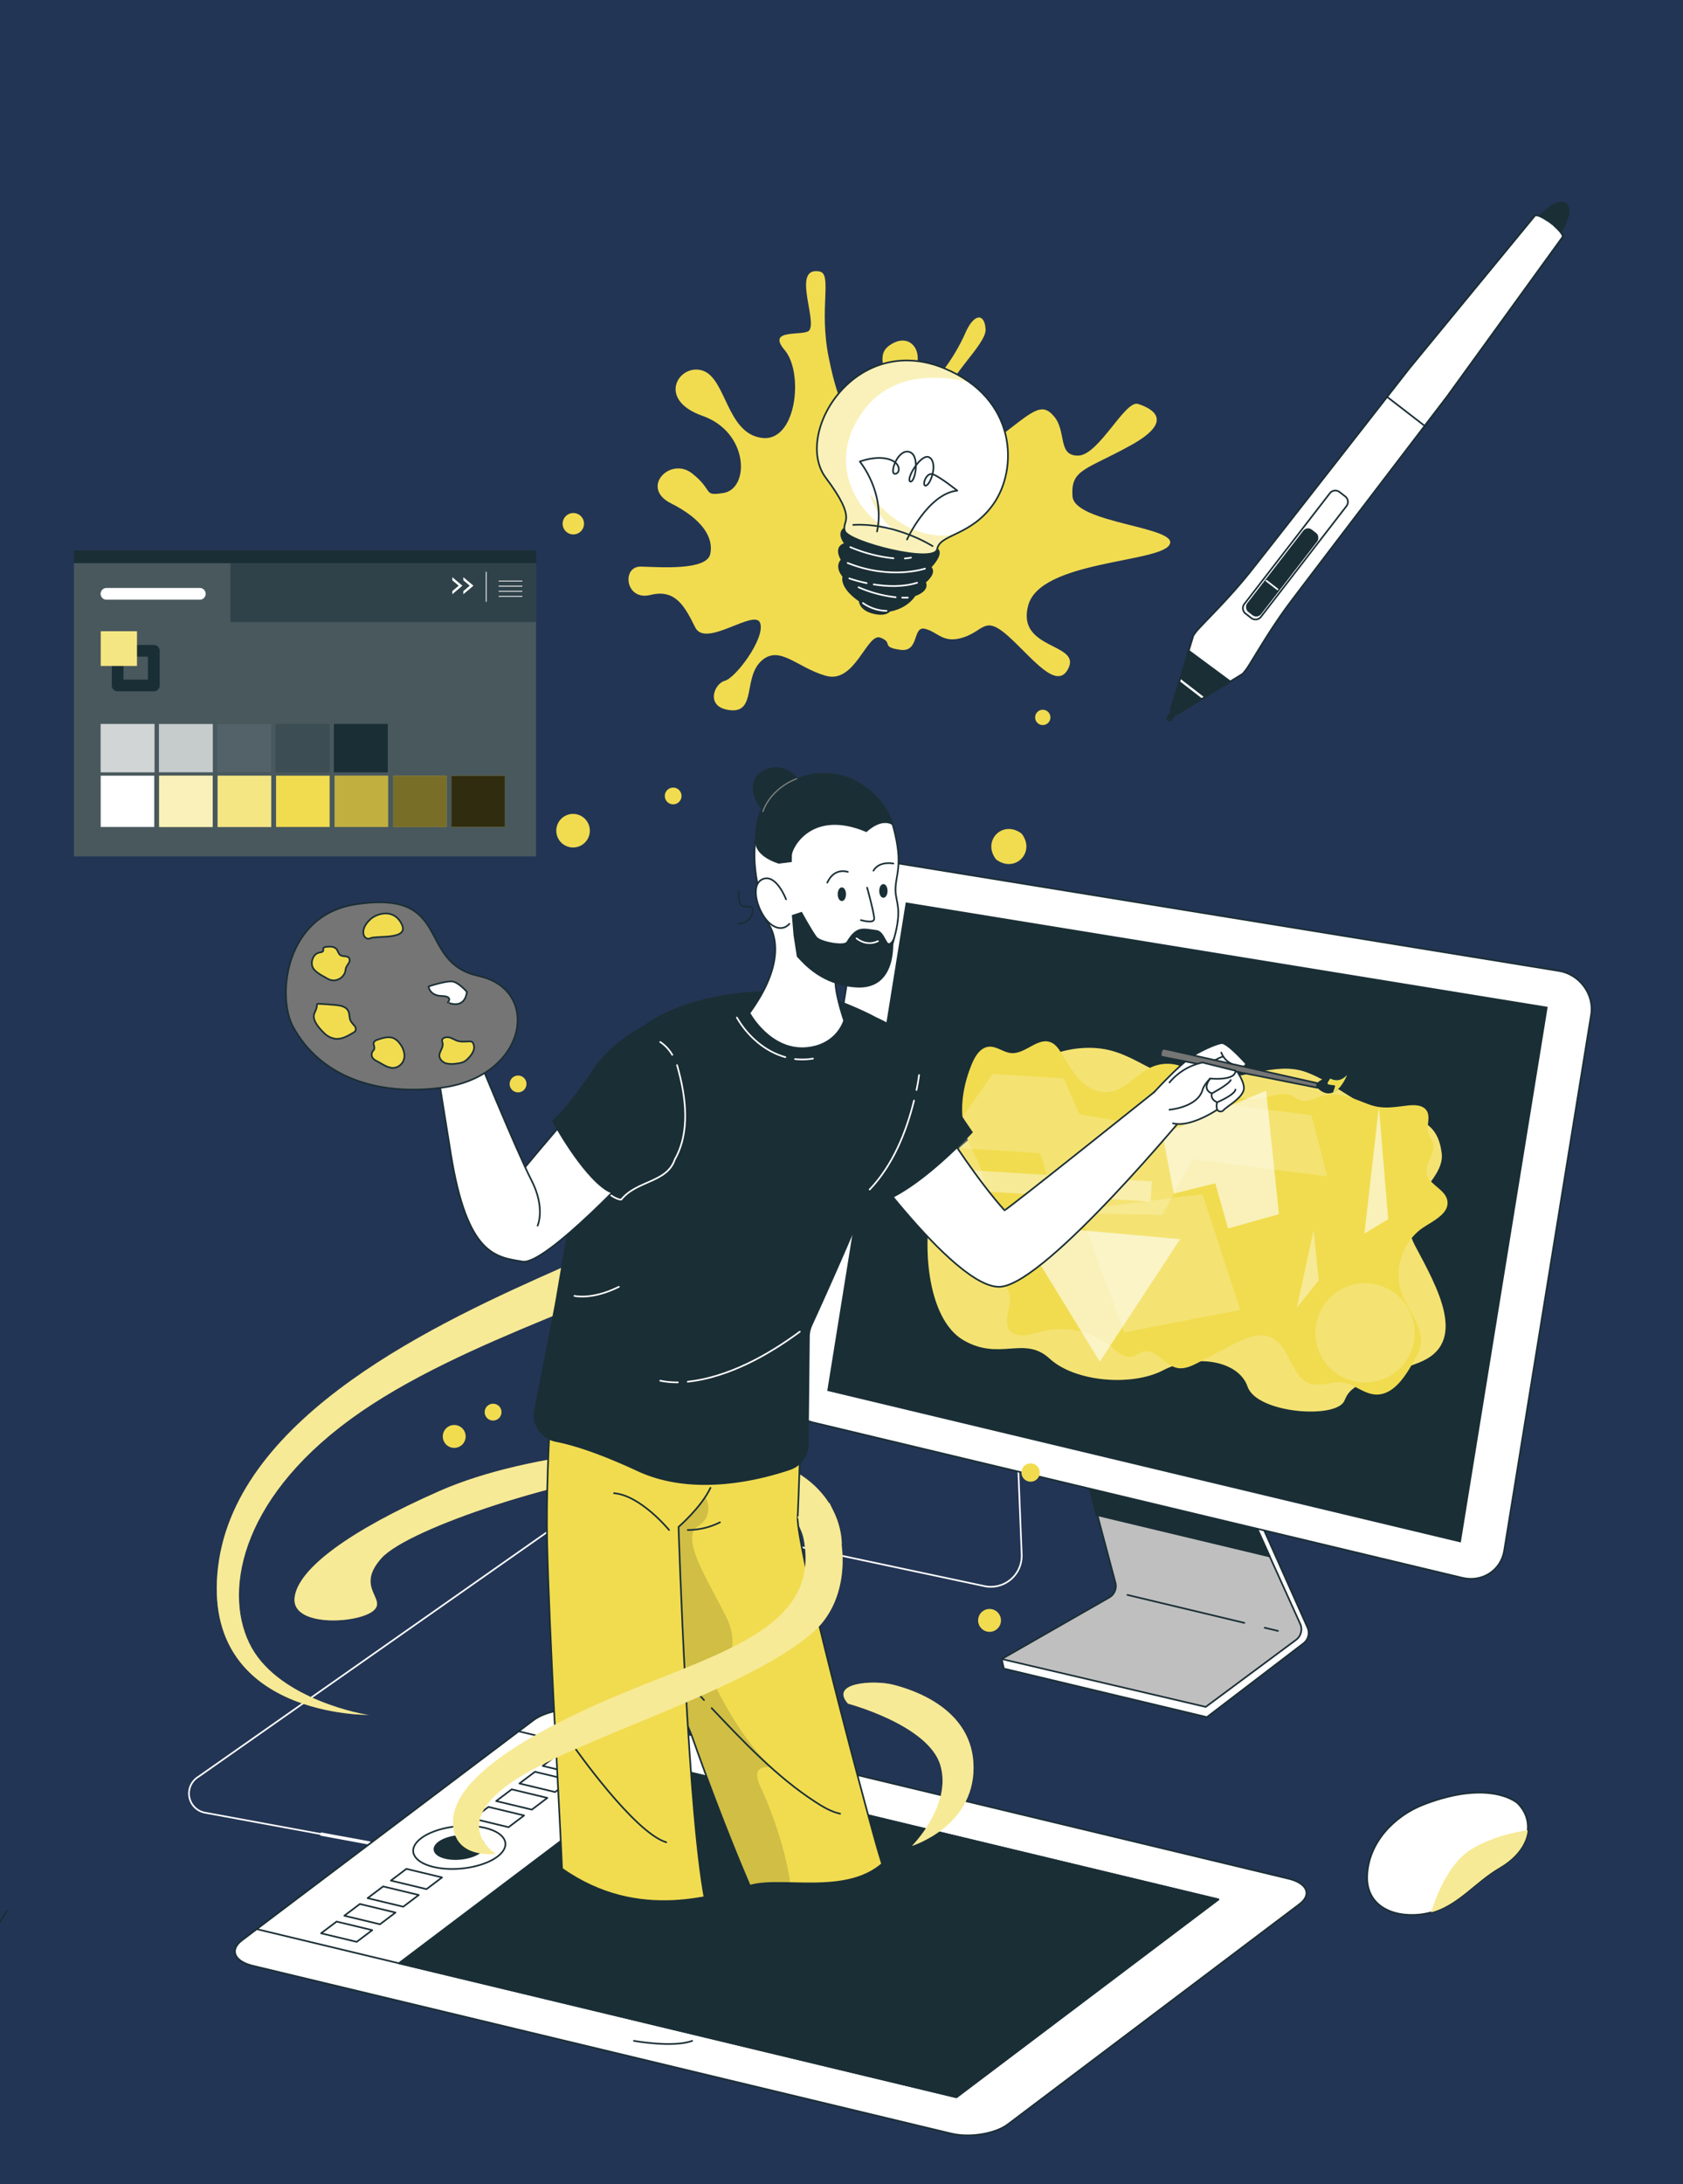 <svg id="Слой_1" data-name="Слой 1" xmlns="http://www.w3.org/2000/svg" xmlns:xlink="http://www.w3.org/1999/xlink" viewBox="0 0 1014.55 1315.75"><rect x="0" y="0" width="1014.55" height="1315.75" fill="#333333" stroke="none"/><defs><style>.cls-1,.cls-2,.cls-32{fill:#f1dc50;}.cls-2,.cls-28,.cls-3,.cls-6,.cls-7,.cls-8{stroke:#1a2e35;}.cls-10,.cls-2,.cls-24,.cls-28,.cls-3,.cls-6,.cls-7,.cls-8,.cls-9{stroke-linecap:round;stroke-linejoin:round;}.cls-12,.cls-13,.cls-14,.cls-15,.cls-16,.cls-20,.cls-21,.cls-22,.cls-3,.cls-5{fill:#fff;}.cls-4{fill:#233554;}.cls-32,.cls-5{opacity:0.4;}.cls-6{fill:#bfbfbf;}.cls-10,.cls-24,.cls-30,.cls-7,.cls-9{fill:none;}.cls-11,.cls-8{fill:#1a2e35;}.cls-10,.cls-24,.cls-9{stroke:#fff;}.cls-10{stroke-width:2px;}.cls-12{opacity:0.1;}.cls-13,.cls-19,.cls-27{opacity:0.2;}.cls-14{opacity:0.75;}.cls-15{opacity:0.15;}.cls-16{opacity:0.25;}.cls-17{clip-path:url(#clip-path);}.cls-18{opacity:0.5;}.cls-20{opacity:0.3;}.cls-21{opacity:0.6;}.cls-23{opacity:0.8;}.cls-24{stroke-width:0.5px;}.cls-25{fill:#3696e6;}.cls-26{clip-path:url(#clip-path-2);}.cls-27{fill-opacity:0.7;}.cls-28{fill:#757575;}.cls-29{fill:#5ae4a7;}.cls-30{stroke:gray;stroke-miterlimit:10;stroke-width:0.75px;}.cls-31{clip-path:url(#clip-path-3);}</style><clipPath id="clip-path"><rect class="cls-1" x="236.95" y="467.28" width="32.29" height="30.9"/></clipPath><clipPath id="clip-path-2"><path class="cls-2" d="M553.53,1221.55s-22.72,11-41.19,7l-6.91-12.21s-17.47-14.48-34.84-43.06a234,234,0,0,1-13.08-24.85c-20.34-45-40.47-102.75-40.47-102.75L371.18,934.25l-2.4-5.86L350.91,876.2l131.94-20.42s-1.07,38.83-2,58,42.68,181.58,48.44,201,24.24,75.57,19.62,93.66Z"/></clipPath><clipPath id="clip-path-3"><path class="cls-3" d="M569.38,221.94c43.86,18.23,44.42,60.67,29.37,81.85-13.71,19.28-32.18,17.82-33.8,27s-53.22-4.22-55.62-10.82,8.31-5.71-11.52-32.16S515.51,199.56,569.38,221.94Z"/></clipPath></defs><rect class="cls-4" x="-2.05" y="-4.36" width="1023" height="1320"/><path class="cls-3" d="M914.81,1086.22s-16.14-14.72-56.5.81c-17.71,6.81-33.15,22.7-34.14,42.46-.92,18.47,15.08,25.48,31.26,23.9,21.22-2.06,31.43-18.39,48.51-28.35C922.57,1114.17,925.68,1097.09,914.81,1086.22Z"/><path class="cls-1" d="M887.74,1113.56c-15,8.68-22.78,31.13-25,38.46,16.49-4.6,26.19-18.24,41.18-27,10.64-6.21,16.2-14.45,17-22.39C914,1103.58,900.39,1106.23,887.74,1113.56Z"/><path class="cls-5" d="M887.74,1113.56c-15,8.68-22.78,31.13-25,38.46,16.49-4.6,26.19-18.24,41.18-27,10.64-6.21,16.2-14.45,17-22.39C914,1103.58,900.39,1106.23,887.74,1113.56Z"/><path class="cls-3" d="M659.13,883.62l20.53,77.19a7.93,7.93,0,0,1-4,8.91l-71.82,29.7,1.32,5.78,122.37,29.22,58.13-44.37a7.94,7.94,0,0,0,2.5-9.65l-40.61-91Z"/><path class="cls-6" d="M651.9,876.4l20.53,77.18a7.93,7.93,0,0,1-4,8.91l-64.59,36.93,123,28.84,54.45-40.4a7.94,7.94,0,0,0,2.5-9.65l-43.49-96.05Z"/><line class="cls-7" x1="762.37" y1="980.57" x2="770.39" y2="982.48"/><line class="cls-7" x1="679.66" y1="960.81" x2="750.12" y2="977.64"/><polygon class="cls-8" points="740.33 882.16 651.9 876.39 660.9 912.63 765.45 937.64 740.33 882.16"/><path class="cls-9" d="M193.87,1104.94,123.6,1092a11.77,11.77,0,0,1-4-21.65L344,913a38,38,0,0,1,28.68-4.43L592.9,955.38a18.66,18.66,0,0,0,23-18.88l-2.42-60.61"/><line class="cls-10" x1="222.67" y1="1110.24" x2="193.87" y2="1104.94"/><path class="cls-3" d="M543,520.39l396.72,64.5c12.52,2,21.43,14.15,19.43,26.44L906.76,934.16c-1.93,11.85-13.26,19.2-25.22,16.34L490,856.89c-11.75-2.81-19.69-14.43-17.82-26.08l47.23-293.73C521.23,525.84,531.57,518.52,543,520.39Z"/><polygon class="cls-11" points="546 543.62 932.98 606.54 880.6 929.2 498.69 837.88 546 543.62"/><path class="cls-3" d="M573.23,1285.25l-420.75-101c-11.31-2.72-14.28-9.6-6.62-15.38l175.73-132.61c7.66-5.77,23-8.26,34.35-5.54l420.75,101c11.31,2.72,14.28,9.61,6.62,15.38L607.58,1279.71C599.92,1285.49,584.54,1288,573.23,1285.25Z"/><polygon class="cls-3" points="154.76 1162.13 576.57 1263.41 734.5 1144.24 312.69 1042.96 154.76 1162.13"/><polygon class="cls-8" points="240.42 1182.7 576.57 1263.41 734.5 1144.24 398.35 1063.53 240.42 1182.7"/><path class="cls-3" d="M299.9,1118.43c8.61-6.49,5.28-14.23-7.44-17.28s-30-.27-38.61,6.23-5.28,14.23,7.44,17.29S291.29,1124.93,299.9,1118.43Z"/><path class="cls-8" d="M289.29,1115.89c4.64-3.5,2.85-7.68-4-9.33s-16.18-.14-20.82,3.37-2.85,7.67,4,9.32S284.65,1119.39,289.29,1115.89Z"/><polygon class="cls-3" points="348.66 1068.97 327.17 1063.81 336.52 1056.75 358.01 1061.91 348.66 1068.97"/><polygon class="cls-3" points="334.63 1079.55 313.14 1074.39 322.49 1067.34 343.98 1072.49 334.63 1079.55"/><polygon class="cls-3" points="320.6 1090.14 299.11 1084.98 308.46 1077.92 329.95 1083.08 320.6 1090.14"/><polygon class="cls-3" points="306.58 1100.72 285.09 1095.56 294.44 1088.51 315.93 1093.66 306.58 1100.72"/><polygon class="cls-3" points="257.12 1138.04 235.63 1132.88 244.98 1125.83 266.47 1130.98 257.12 1138.04"/><polygon class="cls-3" points="243.09 1148.63 221.6 1143.47 230.95 1136.41 252.44 1141.57 243.09 1148.63"/><polygon class="cls-3" points="229.06 1159.21 207.57 1154.05 216.93 1146.99 238.41 1152.15 229.06 1159.21"/><polygon class="cls-3" points="215.04 1169.8 193.55 1164.64 202.9 1157.58 224.39 1162.74 215.04 1169.8"/><rect class="cls-11" x="44.55" y="331.53" width="278.62" height="184.4"/><rect class="cls-12" x="138.95" y="339.24" width="184.22" height="35.46"/><polygon class="cls-13" points="138.95 374.7 138.95 339.24 44.55 339.24 44.55 515.93 323.17 515.93 323.17 374.7 138.95 374.7"/><rect class="cls-11" x="201.28" y="436.11" width="32.5" height="29.16"/><rect class="cls-11" x="95.81" y="436.11" width="32.5" height="29.16"/><rect class="cls-14" x="95.81" y="436.11" width="32.5" height="29.16"/><rect class="cls-14" x="60.66" y="436.11" width="32.5" height="29.16"/><rect class="cls-11" x="166.12" y="436.11" width="32.5" height="29.16"/><rect class="cls-15" x="166.12" y="436.11" width="32.5" height="29.16"/><rect class="cls-11" x="130.97" y="436.11" width="32.5" height="29.16"/><rect class="cls-16" x="130.97" y="436.11" width="32.5" height="29.16"/><rect class="cls-1" x="236.95" y="467.28" width="32.29" height="30.9"/><g class="cls-17"><rect class="cls-18" x="236.95" y="467.28" width="32.29" height="30.9"/></g><rect class="cls-1" x="201.68" y="467.28" width="32.29" height="30.9"/><rect class="cls-19" x="201.68" y="467.28" width="32.29" height="30.9"/><rect class="cls-1" x="166.43" y="467.28" width="32.29" height="30.9"/><rect class="cls-1" x="131.19" y="467.28" width="32.29" height="30.9"/><rect class="cls-20" x="131.19" y="467.28" width="32.29" height="31"/><rect class="cls-1" x="95.94" y="467.28" width="32.29" height="30.9"/><rect class="cls-21" x="95.94" y="467.28" width="32.29" height="30.9"/><rect class="cls-22" x="60.7" y="467.28" width="32.29" height="30.9"/><rect class="cls-1" x="272.03" y="467.28" width="32.29" height="30.9"/><rect class="cls-23" x="272.03" y="467.28" width="32.29" height="30.9"/><path class="cls-11" d="M92.73,416.45H70.92a3.53,3.53,0,0,1-3.53-3.53V392.05a3.53,3.53,0,0,1,3.53-3.53H92.73a3.53,3.53,0,0,1,3.53,3.53v20.87A3.53,3.53,0,0,1,92.73,416.45Zm-18.28-7.06H89.2V395.57H74.45Z"/><rect class="cls-1" x="60.75" y="380.28" width="21.81" height="20.88"/><rect class="cls-20" x="60.75" y="380.28" width="21.81" height="20.88"/><path class="cls-22" d="M120.45,361.27H64.18a3.53,3.53,0,0,1,0-7.06h56.27a3.53,3.53,0,1,1,0,7.06Z"/><polygon class="cls-22" points="272.66 347.72 272.66 349.59 276.52 352.84 272.66 356.1 272.66 357.97 278.74 352.84 272.66 347.72"/><polygon class="cls-22" points="279.32 347.72 279.32 349.59 283.18 352.84 279.32 356.1 279.32 357.97 285.4 352.84 279.32 347.72"/><line class="cls-24" x1="293.11" y1="344.64" x2="293.11" y2="362.36"/><line class="cls-24" x1="300.82" y1="350.03" x2="314.69" y2="350.03"/><line class="cls-24" x1="300.82" y1="353.11" x2="314.69" y2="353.11"/><line class="cls-24" x1="300.82" y1="356.2" x2="314.69" y2="356.2"/><line class="cls-24" x1="300.82" y1="359.28" x2="314.69" y2="359.28"/><path class="cls-1" d="M507.42,930.4s1.84-40.43-52.37-53.29c-45.32-10.75-136-2.75-190.19,21.13s-85.45,46.86-87.29,64.32,36.75,15.62,46.86,8.27-11-13.78,5.51-32.16,113-49.61,164.47-53.29,89.12,20.21,91,46.86"/><path class="cls-5" d="M507.42,930.4s1.84-40.43-52.37-53.29c-45.32-10.75-136-2.75-190.19,21.13s-85.45,46.86-87.29,64.32,36.75,15.62,46.86,8.27-11-13.78,5.51-32.16,113-49.61,164.47-53.29,89.12,20.21,91,46.86"/><line class="cls-7" x1="4.15" y1="1151.18" x2="-5.57" y2="1166.44"/><path class="cls-1" d="M222.47,1033.07c2.75,0-102,2.75-91-89.13S265.65,796,338.23,763.86s95.56-79,92.8-96.47,11-30.32,18.38-2.76,7.35,57-27.57,85.45-142.41,55.13-210.4,104.74S134.26,961.4,151.72,992.64,219.71,1033.07,222.47,1033.07Z"/><path class="cls-5" d="M222.47,1033.07c2.75,0-102,2.75-91-89.13S265.65,796,338.23,763.86s95.56-79,92.8-96.47,11-30.32,18.38-2.76,7.35,57-27.57,85.45-142.41,55.13-210.4,104.74S134.26,961.4,151.72,992.64,219.71,1033.07,222.47,1033.07Z"/><path class="cls-1" d="M355.57,500.41a10.11,10.11,0,1,1-10.1-10.1A10.11,10.11,0,0,1,355.57,500.41Z"/><circle class="cls-1" cx="405.8" cy="479.5" r="5.05"/><path class="cls-1" d="M615.9,502.21c8.61,11.31-4.17,24.09-15.48,15.48h0C591.8,506.38,604.59,493.59,615.9,502.21Z"/><path class="cls-1" d="M633.21,432.18a4.6,4.6,0,1,1-4.6-4.6A4.59,4.59,0,0,1,633.21,432.18Z"/><path class="cls-1" d="M352.06,315.49a6.44,6.44,0,1,1-6.44-6.43A6.43,6.43,0,0,1,352.06,315.49Z"/><path class="cls-1" d="M317.36,652.93a5.06,5.06,0,1,1-5.05-5A5,5,0,0,1,317.36,652.93Z"/><path class="cls-1" d="M302.3,850.63a5.06,5.06,0,1,1-5.05-5A5,5,0,0,1,302.3,850.63Z"/><path class="cls-1" d="M280.71,865.33a6.89,6.89,0,1,1-6.89-6.89A6.89,6.89,0,0,1,280.71,865.33Z"/><path class="cls-1" d="M626.8,887.06a5.52,5.52,0,1,1-5.51-5.51A5.51,5.51,0,0,1,626.8,887.06Z"/><circle class="cls-1" cx="596.52" cy="976.15" r="6.89"/><path class="cls-25" d="M527.09,1123.11a6.9,6.9,0,1,1-6.9-6.89A6.9,6.9,0,0,1,527.09,1123.11Z"/><rect class="cls-8" x="705.65" y="425.48" width="2.73" height="9.16" rx="0.89" transform="translate(410.48 -342.53) rotate(37.69)"/><path class="cls-8" d="M937.92,143.45c.33-.4.66-.8,1-1.22,6.22-8,8.47-16.75,5-19.42s-11.3,1.69-17.52,9.75c-.33.41-.64.83-.94,1.25Z"/><path class="cls-3" d="M752.12,402c4.56-7,13.56-23,25.22-38.58s94.8-124.32,94.8-124.32L942,142.68s.83-1.48-5.12-6.71l.08-.1c-.67-.52-1.3-1-1.89-1.43L933.23,133l-.08.11c-6.56-4.45-7.78-3.26-7.78-3.26l-75.63,91.93s-84.19,107.88-96.38,123.11-25.39,28-31,34.13a28,28,0,0,0-3,3.93l-13.6,44.63,1.49,1.14.61.47,1.48,1.15,39.75-24.42A32.93,32.93,0,0,0,752.12,402Z"/><polygon class="cls-8" points="716.59 392.02 705.76 427.55 707.25 428.69 707.86 429.16 709.34 430.31 741.58 410.5 716.59 392.02"/><path class="cls-3" d="M754.32,372.33l-3.45-2.67a4.15,4.15,0,0,1-.75-5.82l51.54-66.71a4.16,4.16,0,0,1,5.83-.74l3.45,2.66a4.16,4.16,0,0,1,.74,5.83l-51.54,66.7A4.15,4.15,0,0,1,754.32,372.33Z"/><rect class="cls-8" x="768.14" y="314.01" width="9.61" height="61.65" rx="3.15" transform="translate(372.1 -400.61) rotate(37.69)"/><line class="cls-9" x1="763.43" y1="349.86" x2="770.11" y2="355.02"/><path class="cls-3" d="M858.79,256.52l13.35-17.45L942,142.68s.83-1.48-5.12-6.71l.08-.1c-.67-.52-1.3-1-1.89-1.43L933.23,133l-.08.11c-6.56-4.45-7.78-3.26-7.78-3.26l-75.63,91.93s-5.34,6.85-13.53,17.32Z"/><polygon class="cls-3" points="726.45 419.8 711.62 408.34 710.88 410.77 724.28 421.13 726.45 419.8"/><path class="cls-1" d="M787.13,645.79c17.76,6.31,32,21.93,50.66,24.74s29,6.21,31.28,24.11-29.6,30.29-16.16,55.58,32.78,58.84,2.34,70.68S815,832.32,810.47,843.7s-52.84,7.77-58.37-8.33-32-19.82-50.88-9.94-53.2,7.1-68.49-7-30,1.71-52-11.13-26.16-59.39-17.17-91.36,39.33-35.08,43.84-54.36,30.27-32.14,54-30.13,35.2,20.45,62,19.6S769.36,639.47,787.13,645.79Z"/><path class="cls-13" d="M787.13,645.79c17.76,6.31,32,21.93,50.66,24.74s29,6.21,31.28,24.11-29.6,30.29-16.16,55.58,32.78,58.84,2.34,70.68S815,832.32,810.47,843.7s-52.84,7.77-58.37-8.33-32-19.82-50.88-9.94-53.2,7.1-68.49-7-30,1.71-52-11.13-26.16-59.39-17.17-91.36,39.33-35.08,43.84-54.36,30.27-32.14,54-30.13,35.2,20.45,62,19.6S769.36,639.47,787.13,645.79Z"/><path class="cls-1" d="M829.05,840.07c9.91.63,16.94-9.15,21.9-17.75.68-1.17,1.35-2.34,2-3.5a30.87,30.87,0,0,0,2.95-6.13c3.66-11.71-6.88-22.58-11-34.15-5-14,.84-31.11,13.32-39.23,6.45-4.19,15.71-8.62,14.24-16.17-1.33-6.86-11.19-9.43-12.42-16.31-1.12-6.25,5.74-12.17,3.9-18.25-.62-2.06-2.18-3.72-2.85-5.77-1.45-4.39,1.41-9.68-1-13.62-2.3-3.74-7.66-3.67-12-3.15-8.62,1-14.75,2.25-22.85-.72-9.49-3.47-18.37-8.13-28.75-4.88-4.14,1.29-8.4,3.76-12.5,2.39-1.86-.62-3.37-2-5.15-2.79-5.74-2.68-12.31.57-18.55,1.62-7.18,1.21-14.49-.59-21.55-2.37-4.09-1-8.31-2.13-11.67-4.7-2.75-2.1-4.72-5.05-7.22-7.44a23.73,23.73,0,0,0-24.75-4.69c-9.86,4-16.91,14.74-27.54,15.44-6.47.42-12.63-3.21-17.06-7.94s-7.51-10.55-11-16c-1.54-2.43-3.31-4.92-5.95-6-7.84-3.37-15.5,7.16-24,6.43-4.7-.4-8.79-4.26-13.48-3.82-5.08.48-8.24,5.64-10.2,10.35-5.84,14.07-8.23,30.25-2.93,44.53,4,10.84,12.4,21.31,9.81,32.57-2.2,9.55-12,16.64-12,26.44-.06,10.76,11.59,18.12,13.94,28.62,3.06-3.22,8.92-2,11.59,1.58s2.81,8.4,2,12.77c-.86,4.72-2.54,10.1.36,13.94,3.93,5.19,12,2.7,18.25,1a48.93,48.93,0,0,1,43.48,9.27c3.59,3,7.66,6.74,12.2,5.66,2.36-.57,4.26-2.4,6.6-3,7.45-2.07,12.71,8,20.26,9.73,4.52,1,9.07-1.2,13.17-3.33l21-10.88c7.13-3.71,15.58-7.46,22.85-4,11.41,5.36,11.79,24.66,24,27.94,6,1.6,12.25-1.64,18.39-.92C816,833.46,821.81,839.61,829.05,840.07Z"/><polygon class="cls-13" points="724.9 719.41 650.51 728.79 677.64 802.65 747.57 789.07 724.9 719.41"/><polygon class="cls-21" points="711.38 746.5 662.98 820.27 612.24 737.55 711.38 746.5"/><rect class="cls-5" x="631.7" y="658" width="12.19" height="112.75" transform="translate(1389.73 121.33) rotate(93.5)"/><circle class="cls-13" cx="822.9" cy="802.95" r="29.87" transform="translate(-72.6 1524.04) rotate(-83.14)"/><polygon class="cls-13" points="598.34 647.02 641.17 649.63 650.69 671.31 696.43 679.1 708.46 661.52 790.54 671.8 800.04 708.58 718.84 698.35 700.7 731.86 638.09 730.71 627.07 694.62 567.7 690.99 598.34 647.02"/><polygon class="cls-21" points="831.22 666.86 822.52 743.09 836.81 734.49 831.22 666.86"/><polygon class="cls-5" points="791.85 741.22 794.91 771.32 781.79 787.72 791.85 741.22"/><polygon class="cls-21" points="763.22 657.02 770.97 731.46 740.29 740.04 732.6 712.85 707.65 719.02 700.78 683.3 763.22 657.02"/><path class="cls-1" d="M553.53,1221.55s-22.72,11-41.19,7l-6.91-12.21s-17.47-14.48-34.84-43.06a234,234,0,0,1-13.08-24.85c-20.34-45-40.47-102.75-40.47-102.75L371.18,934.25l-2.4-5.86L350.91,876.2l131.94-20.42s-1.07,38.83-2,58,42.68,181.58,48.44,201,24.24,75.57,19.62,93.66Z"/><g class="cls-26"><path class="cls-27" d="M471.78,1171.74c-.4.56-.77,1.07-1.19,1.59a234,234,0,0,1-13.08-24.85c-20.34-45-40.47-102.75-40.47-102.75L371.18,934.25l41.05-36.64,12,1.92s8.06,12.61-3.45,19.85,8,35.68,17.74,56.32-6.93,40.68-6.93,40.68S447,1048.91,466,1065c0,0-15-4-7.41,11.72S487.66,1148.92,471.78,1171.74Z"/></g><path class="cls-7" d="M553.53,1221.55s-22.72,11-41.19,7l-6.91-12.21s-17.47-14.48-34.84-43.06a234,234,0,0,1-13.08-24.85c-20.34-45-40.47-102.75-40.47-102.75L371.18,934.25l-2.4-5.86L350.91,876.2l131.94-20.42s-1.07,38.83-2,58,42.68,181.58,48.44,201,24.24,75.57,19.62,93.66Z"/><path class="cls-7" d="M516.58,1215s18,.86,25.46-5.08"/><path class="cls-3" d="M538.53,628.42s36.32,66.36,67,100.67c.52.58,91.15-71.92,91.15-71.92l20.94,10.55s-85.61,104-113.94,107.39-96.23-94.57-96.23-94.57"/><path class="cls-11" d="M528.53,613a69.56,69.56,0,0,1,32.7,29.09c12.31,21.55,25.25,40,25.25,40S556.66,714.76,532.77,724l-28.49-9.86Z"/><path class="cls-2" d="M458.63,856.41,335.82,796.35s-7.21,77.28-6,132.43,7.58,162.08,9,197,98.66,73,87.23,23.78-17-229.73-17-229.73,13.7-11.79,19.24-23.54"/><path class="cls-11" d="M334.35,786.28c7.38-41.68,22.74-147.49,56-170s92.23-22.76,115.26-13.64c45.15,17.88,45.86,26.29,38.47,60.37-6.63,30.55-46.3,117.79-54.44,135.52a16.57,16.57,0,0,0-1.5,6.68l-.68,64.91a16.36,16.36,0,0,1-11.08,15.35c-18.86,6.39-58.61,16.28-92,.81-23.67-11-39.28-15.77-49.33-17.71a16.4,16.4,0,0,1-13-19.25Z"/><path class="cls-3" d="M510.73,579.68a19,19,0,0,1-3.25,4.18c-1.05,1-2,2-2.8,3-3.9,4.58,4.17,27.91,4.17,27.91s-4,14.73-22.45,16.53c-22.16,2.15-34.61-21-34.61-21,27.6-37.9,10.06-55.56,10.06-55.56C488.63,539.9,520.89,561.7,510.73,579.68Z"/><path class="cls-3" d="M457.44,536.22c-10-43,10.76-61.67,24.39-67.31,21.82-9,50.2,5.16,56.65,29.07s1.06,29,1.37,38.8c.21,6.86,4,10.56-.65,27.77-3.08,11.35-8.23,29.79-27.61,26.31-7.83-1.41-19.22-6.84-26.44-12.7"/><path class="cls-7" d="M511.1,525.24s-8.07-3-12.39,6.47"/><path class="cls-7" d="M538.53,520.22s-8.43-1.82-12,4.29"/><path class="cls-7" d="M445.36,536.71s-.71,7.53,2.16,9,7.35-1.6,6,4.4-8.24,6.35-8.24,6.35"/><path class="cls-8" d="M509.49,538.69c0,2-.89,3.62-2,3.62s-2-1.62-2-3.62.9-3.62,2-3.62S509.49,536.69,509.49,538.69Z"/><path class="cls-8" d="M534.53,536.71c0,2-.9,3.62-2,3.62s-2-1.62-2-3.62.89-3.62,2-3.62S534.53,534.71,534.53,536.71Z"/><path class="cls-11" d="M522.35,501.28s9-9,16-4c.35.26-16-47-63-26-23.33,10.42-20,36-20,36s-1,8,14,13l8-1s-.1,4,0-4C477.4,510.88,489.35,487.28,522.35,501.28Z"/><path class="cls-3" d="M473.85,541.78s-5.91-15.73-14.16-12.14-2.51,21.15,4.66,26.89,11.48,0,11.48,0"/><path class="cls-9" d="M509.49,562.33s8.8,4.88,17,2.75"/><path class="cls-9" d="M511.1,564s.94,6.37,6.9,7,6.28-5.33,6.28-5.33"/><path class="cls-9" d="M551,663c-4.8,19.34-12.84,39-26.75,53.59"/><path class="cls-9" d="M554.05,647.63c-.4,3-.94,6-1.56,9"/><path class="cls-9" d="M408.61,832.75a48.91,48.91,0,0,1-10.59-1"/><path class="cls-9" d="M482.16,802.21c-19.41,14.35-43.29,27.5-67.56,30.16"/><path class="cls-9" d="M346.29,780.66s10.47,2.63,26.79-5.46"/><path class="cls-9" d="M479.25,638a39.94,39.94,0,0,0,10.81-.29"/><path class="cls-9" d="M444.21,613c6.29,11,16.91,20.48,29.23,23.84"/><path class="cls-7" d="M346.29,1052.62s36.12,51.42,55.35,57.19"/><path class="cls-7" d="M382.14,1229.44s23.58,4.28,35.13,0"/><path class="cls-7" d="M429,1029c19.1,20.12,39.12,41.37,62.53,56.52,4.59,3,9.52,5.92,14.92,7.08"/><path class="cls-7" d="M417.27,1016.38q3.53,3.92,7.12,7.75"/><path class="cls-7" d="M434,917.07a43.16,43.16,0,0,1-19.38,4.62"/><path class="cls-7" d="M403.32,921.69s-17-20.79-33.17-22.17"/><path class="cls-3" d="M386.73,700.11S329.19,762.31,315,760s-21.48-25.29-18.38-31.63,54.95-66.59,54.95-66.59Z"/><path class="cls-11" d="M408.65,609.19s-34,9.49-50.94,34.74-25,31.41-25,31.41,17.24,32,32.64,41.88,48-8,48-8Z"/><path class="cls-9" d="M405.26,635.46a23.42,23.42,0,0,0-7.24-7.74"/><path class="cls-9" d="M368.46,720.19s3.67,2.5,6,2.5c9.34-11.67,27.61-10.14,32.29-24.15,9.34-16.35,7-37.36,1.39-56.9"/><path class="cls-3" d="M315,760c-16.17-2.72-33.42-3.73-43.27-65.12l-9.86-61.39,22.17-6.63s27.62,67.26,36.29,84.06,3.75,27.44,3.75,27.44"/><path class="cls-3" d="M695.69,658s16.43-18,24.4-22.59c7.63-4.39,15.27-7.32,16.86-7,4.07.9,14.32,12.45,14.32,12.45s-1.38,4-8.08,1c0,0,7.77,9.7,6.54,14.75s-9.83,9.74-12,12a2.46,2.46,0,0,1-4-.11s-15.89,10.85-26.62,8.22"/><path class="cls-28" d="M701.39,631.69,794,652.48v2.77l-94-18.71S698.85,633.31,701.39,631.69Z"/><path class="cls-11" d="M811.92,647.68c-.26.68-3.27,8.2-8.29,10.37-2.68,1.19-5.93.84-9.62-2.8v-2.78s3.13-3.65,7.66-2.62h0a5.76,5.76,0,0,1,1.31.4C808,652.28,811.57,648.1,811.92,647.68Z"/><path class="cls-29" d="M811.92,647.68c-.26.68-3.27,8.2-8.29,10.37.63-1.61,1.47-3.92,1.07-4.16-.63-.35-2.77-.26-4-.75s1.42-3.19,1-3.29a5.76,5.76,0,0,1,1.31.4C808,652.28,811.57,648.1,811.92,647.68Z"/><path class="cls-1" d="M811.92,647.68c-.26.68-3.27,8.2-8.29,10.37.63-1.61,1.47-3.92,1.07-4.16-.63-.35-2.77-.26-4-.75s1.42-3.19,1-3.29a5.76,5.76,0,0,1,1.31.4C808,652.28,811.57,648.1,811.92,647.68Z"/><path class="cls-3" d="M705,668.5s16.81-1.39,19.89-11.86c1-3.41,4.64-6.93,4.64-6.93s15.25,1.61,15.25-4.69l-19.89-4.94a35.58,35.58,0,0,0-19.89,12"/><path class="cls-7" d="M733.77,668.5a6.61,6.61,0,0,1,0-4.47s-4.32-1.51-3.21-5.37c0,0-6.47-1.84-1-8.95"/><path class="cls-7" d="M730.56,658.66s9.89-5.19,11.36-8"/><path class="cls-7" d="M733.77,664s10.34-4.28,11-7.63"/><path class="cls-7" d="M736.24,634.08a12,12,0,0,0,6.39,6.87"/><path class="cls-7" d="M737.4,636.43a26.17,26.17,0,0,0-4.91,2.24"/><path class="cls-28" d="M176.61,618.42c-9.7-17.85-5.14-67.16,37.88-73.66,59.12-8.94,36,34.88,74.08,43.2s29.2,60.63-22.35,67.29C226.5,660.39,192.78,648.21,176.61,618.42Z"/><path class="cls-3" d="M281.47,597.53s-4.62-5.34-8.32-6.18-14.78,2.9-14.78,2.9.46,5.5,7.85,5.73,3.7,3.92,3.7,3.92S279.88,608.7,281.47,597.53Z"/><path class="cls-2" d="M242.19,556.79c-4.64-9.68-14.92-6.67-18.92-3-7.39,6.68-3.7,13.18,0,11.41S246.82,566.46,242.19,556.79Z"/><path class="cls-2" d="M196.77,589.19a12.37,12.37,0,0,0,2.5,1.17,7.31,7.31,0,0,0,8.92-5.38,14.82,14.82,0,0,1,.35-1.88,14.53,14.53,0,0,1,1.66-2.84,3,3,0,0,0,.23-3.12c-1.09-1.57-3.73-.68-5.29-1.78-1.16-.82-1.36-2.48-2.27-3.57-1.4-1.7-4-1.62-6.17-1.39-.75.07-1.68.3-1.84,1.05-.08.39.11.81,0,1.2-.17.88-1.34,1-2.21,1.16-3.58.62-5.32,4.92-4.41,8.19S194,587.58,196.77,589.19Z"/><path class="cls-2" d="M211.52,615.29c-1.11-1.92-.61-4.45-1.65-6.4-1.35-2.52-4.61-3.15-7.45-3.43q-5.26-.51-10.54-.75a.91.91,0,0,0-.61.12c-.27.19-.26.6-.25.93,0,1.73-1,3.28-1.56,4.9-1.45,3.88,3,8.75,5.64,11.37a12,12,0,0,0,7.09,3.74c3.83.4,7.44-1.66,10.74-3.65a3.65,3.65,0,0,0,1.26-1,2.89,2.89,0,0,0-.49-3.17A27,27,0,0,1,211.52,615.29Z"/><path class="cls-2" d="M237.62,625.61c-3.11-1.54-6.82-.39-10.09.77a3.43,3.43,0,0,0-2.12,1.46c-.55,1.14.28,2.13.26,3.25,0,1.81-.8,1.47-1.36,2.9-.91,2.31.55,4.1,2.54,5.08,4.59,2.28,9.46,6.7,14.47,2.51a7.57,7.57,0,0,0,2.43-6.52,12.91,12.91,0,0,0-2.86-6.55A9.86,9.86,0,0,0,237.62,625.61Z"/><path class="cls-2" d="M285.23,628.49a2.18,2.18,0,0,0-.83-.9,2.68,2.68,0,0,0-1.29-.21c-2.42,0-4.91.38-7.23-.33-1.31-.4-2.5-1.13-3.77-1.65a5.63,5.63,0,0,0-4-.35c-2.6,1-1.27,2.4-1.23,4.09.05,2.48-2.06,4.43-2,6.94.1,2.14,2,3.87,4,4.49a15.62,15.62,0,0,0,6.39.11,12.5,12.5,0,0,0,4.54-1.14,11,11,0,0,0,2.53-2.09,13.64,13.64,0,0,0,2.91-4.09A5.76,5.76,0,0,0,285.23,628.49Z"/><path class="cls-8" d="M338.85,1125.78c46.46,32.79,93.38,15.51,114,10,21.33-5.7,66,9,86-21,20.71-31.07,25,127,25,127S453.61,1222.8,434,1215s-152.29-44.61-131.13-57.26S321.85,1113.78,338.85,1125.78Z"/><path class="cls-11" d="M538.35,566.28c-.28,0,.1,1-2,2s-3.18-7.4-8-8c-8-1-12-3-18,7-1.56,2.59-15.84-.12-18-3-3-4-9-15-9-15l-6,2,1,12,2,13c4.19,4.53,15.19,17.4,36,18.58C541.35,596.28,538.35,566.28,538.35,566.28Z"/><path class="cls-11" d="M459.85,488.78c-6.51-7.88-8.68-17.49-2-23s16.49-4.88,23,3"/><path class="cls-11" d="M541.35,550.28s-1.16,18.27-6,18,0,9,0,9l5-16S542.35,553.28,541.35,550.28Z"/><path class="cls-9" d="M516.35,565.28s5.78,5.12,12.89,1.7"/><path class="cls-30" d="M480.49,469.05s-15.27,4.87-20.71,20.05"/><path class="cls-3" d="M522.73,534.73s4.46,16.11,4.25,18.88c-.22,3-8,.68-8,.68"/><path class="cls-1" d="M500.07,905.43c12.86,27.57,10.11,59.72-9.19,77.18-39.69,35.91-147.92,66.15-183.76,91.88s-8.27,42.26-8.27,42.26-26.64,3.68-25.72-20.21S312.64,1046,377,1019.36,503.74,977.1,480.77,913.7"/><path class="cls-5" d="M500.07,905.43c12.86,27.57,10.11,59.72-9.19,77.18-39.69,35.91-147.92,66.15-183.76,91.88s-8.27,42.26-8.27,42.26-26.64,3.68-25.72-20.21S312.64,1046,377,1019.36,503.74,977.1,480.77,913.7"/><path class="cls-1" d="M511.18,1026.31s48.56,12.85,55.7,37.13S549.74,1112,549.74,1112s37.14-11.43,37.14-47.14-37.14-47.13-48.56-50S499.75,1013.45,511.18,1026.31Z"/><path class="cls-5" d="M511.18,1026.31s48.56,12.85,55.7,37.13S549.74,1112,549.74,1112s37.14-11.43,37.14-47.14-37.14-47.13-48.56-50S499.75,1013.45,511.18,1026.31Z"/><path class="cls-1" d="M436,297c16-2.43,15.66-36.57-12.57-46.51s-13.75-32.06.32-27.17S438,260.87,459.1,263.79s25.53-39.28,13.94-52.86,12.06-8,14.88-12c4.56-6.6-10.61-38.23,5.94-35.44,8.2,1.39-.4,21.74,5.73,52s13.48,45.33,27.32,29.22-1.31-28.71,8.86-36.31,18.37-.68,17.4,8.92-1.38,19.06,5.35,15.62,17.84-19.53,23.34-32.18,11.78-11.84,12.28-2.41S569.62,228.15,569,242.24s9.12,39.47,31.32,22.56,27.31-23.07,35.05-14,2,23.84,14.54,23.67,28.25-33.66,36.15-31.13,22.85,9.85-4.33,24.88-36.4,14.38-35.2,30.77,64.88,18.35,58.46,29.21-77.67,9.56-85.11,36.34,31.11,22.67,24.36,37.66-22.35-6.42-36.53-19.06-14.46-3.23-26.86.8-15.15-3.1-23.14-5.11-3.11,14.36-15.12,12.61-3.72-4.2-11.85-7.32S515.52,412,498,407.15s-28.12-19-39.05-9-3,31.16-18.56,29.69-10.07-16-3.47-17.71,24.44-25.62,21.35-34.76-32.84,15.25-39.14,2.64-11.84-23.39-27.06-19.6-17.54-17.43-5.63-17.08,39.55,2.4,41.72-7.58-4.91-21.11-23.71-30.55-.35-28.45,12.87-17.93S423.37,298.94,436,297Z"/><path class="cls-8" d="M511,317.45s-7.68,1.78-1.47,10.14c0,0-7,1.16-2.12,9.72,0,0-4.24,3.6,1,10,0,0-2.47,6.16,9.85,14.68,0,0-.09,5.29,8.47,7.31,7.49,1.77,9.5-1.36,9.5-1.36s9.81-1.19,15.22-9.31c0,0,8.65-2.65,6.15-7.94,0,0,7-5.48,3.28-9,0,0,8-8.12,4-10.82C557.81,326.09,511,317.45,511,317.45Z"/><path class="cls-22" d="M569.38,221.94c43.86,18.23,44.42,60.67,29.37,81.85-13.71,19.28-32.18,17.82-33.8,27s-53.22-4.22-55.62-10.82,8.31-5.71-11.52-32.16S515.51,199.56,569.38,221.94Z"/><g class="cls-31"><path class="cls-32" d="M565,330.84c-1.62,9.23-53.23-4.22-55.63-10.81s8.3-5.72-11.51-32.17,17.69-88.31,71.56-65.92a74.62,74.62,0,0,1,14.89,8.18c-22-4.85-52-5.7-68.49,24.67-18,33.07,10,63.13,24.05,65.47,0,0-11.64-8.48-15.51-22.74,0,0,19.86,29.47,51,24.55C569.76,324.73,565.68,326.71,565,330.84Z"/></g><path class="cls-7" d="M569.38,221.94c43.86,18.23,44.42,60.67,29.37,81.85-13.71,19.28-32.18,17.82-33.8,27s-53.22-4.22-55.62-10.82,8.31-5.71-11.52-32.16S515.51,199.56,569.38,221.94Z"/><path class="cls-9" d="M557.57,342.55s-20.66,7-46.59-3.41"/><path class="cls-9" d="M545.47,336.42a30.13,30.13,0,0,0,3.68-.49"/><path class="cls-9" d="M512.58,329.6a89.17,89.17,0,0,0,26,6.72"/><path class="cls-9" d="M526.7,352.06c8.61,1.35,17.73,1.62,26.13-1"/><path class="cls-9" d="M512,348.45a83.64,83.64,0,0,0,10.43,2.82"/><path class="cls-9" d="M539.89,359.78a76.77,76.77,0,0,1-22.34-6"/><path class="cls-9" d="M547.25,360c-1.13.05-2.26.05-3.39,0"/><path class="cls-9" d="M520.22,363.3a25.67,25.67,0,0,0,14.2,4.7"/><path class="cls-7" d="M562.2,329s-22.06-14.17-47.86-12.8"/><path class="cls-7" d="M546.76,325s12.64-27.56,30.3-29.44c0,0-10.7-8.59-14.86-9.89s-6.81,7.81-3.9,6.83,7.06-13.57,2.1-16.87-14.53,13.1-11.72,14.44,6.34-15.9-.57-17.85-12,12.91-8.79,13.21,4.36-6.16-3-8.63c-8-2.67-18,1.25-18,1.25s15.49,18.51,10.37,42.12"/></svg>